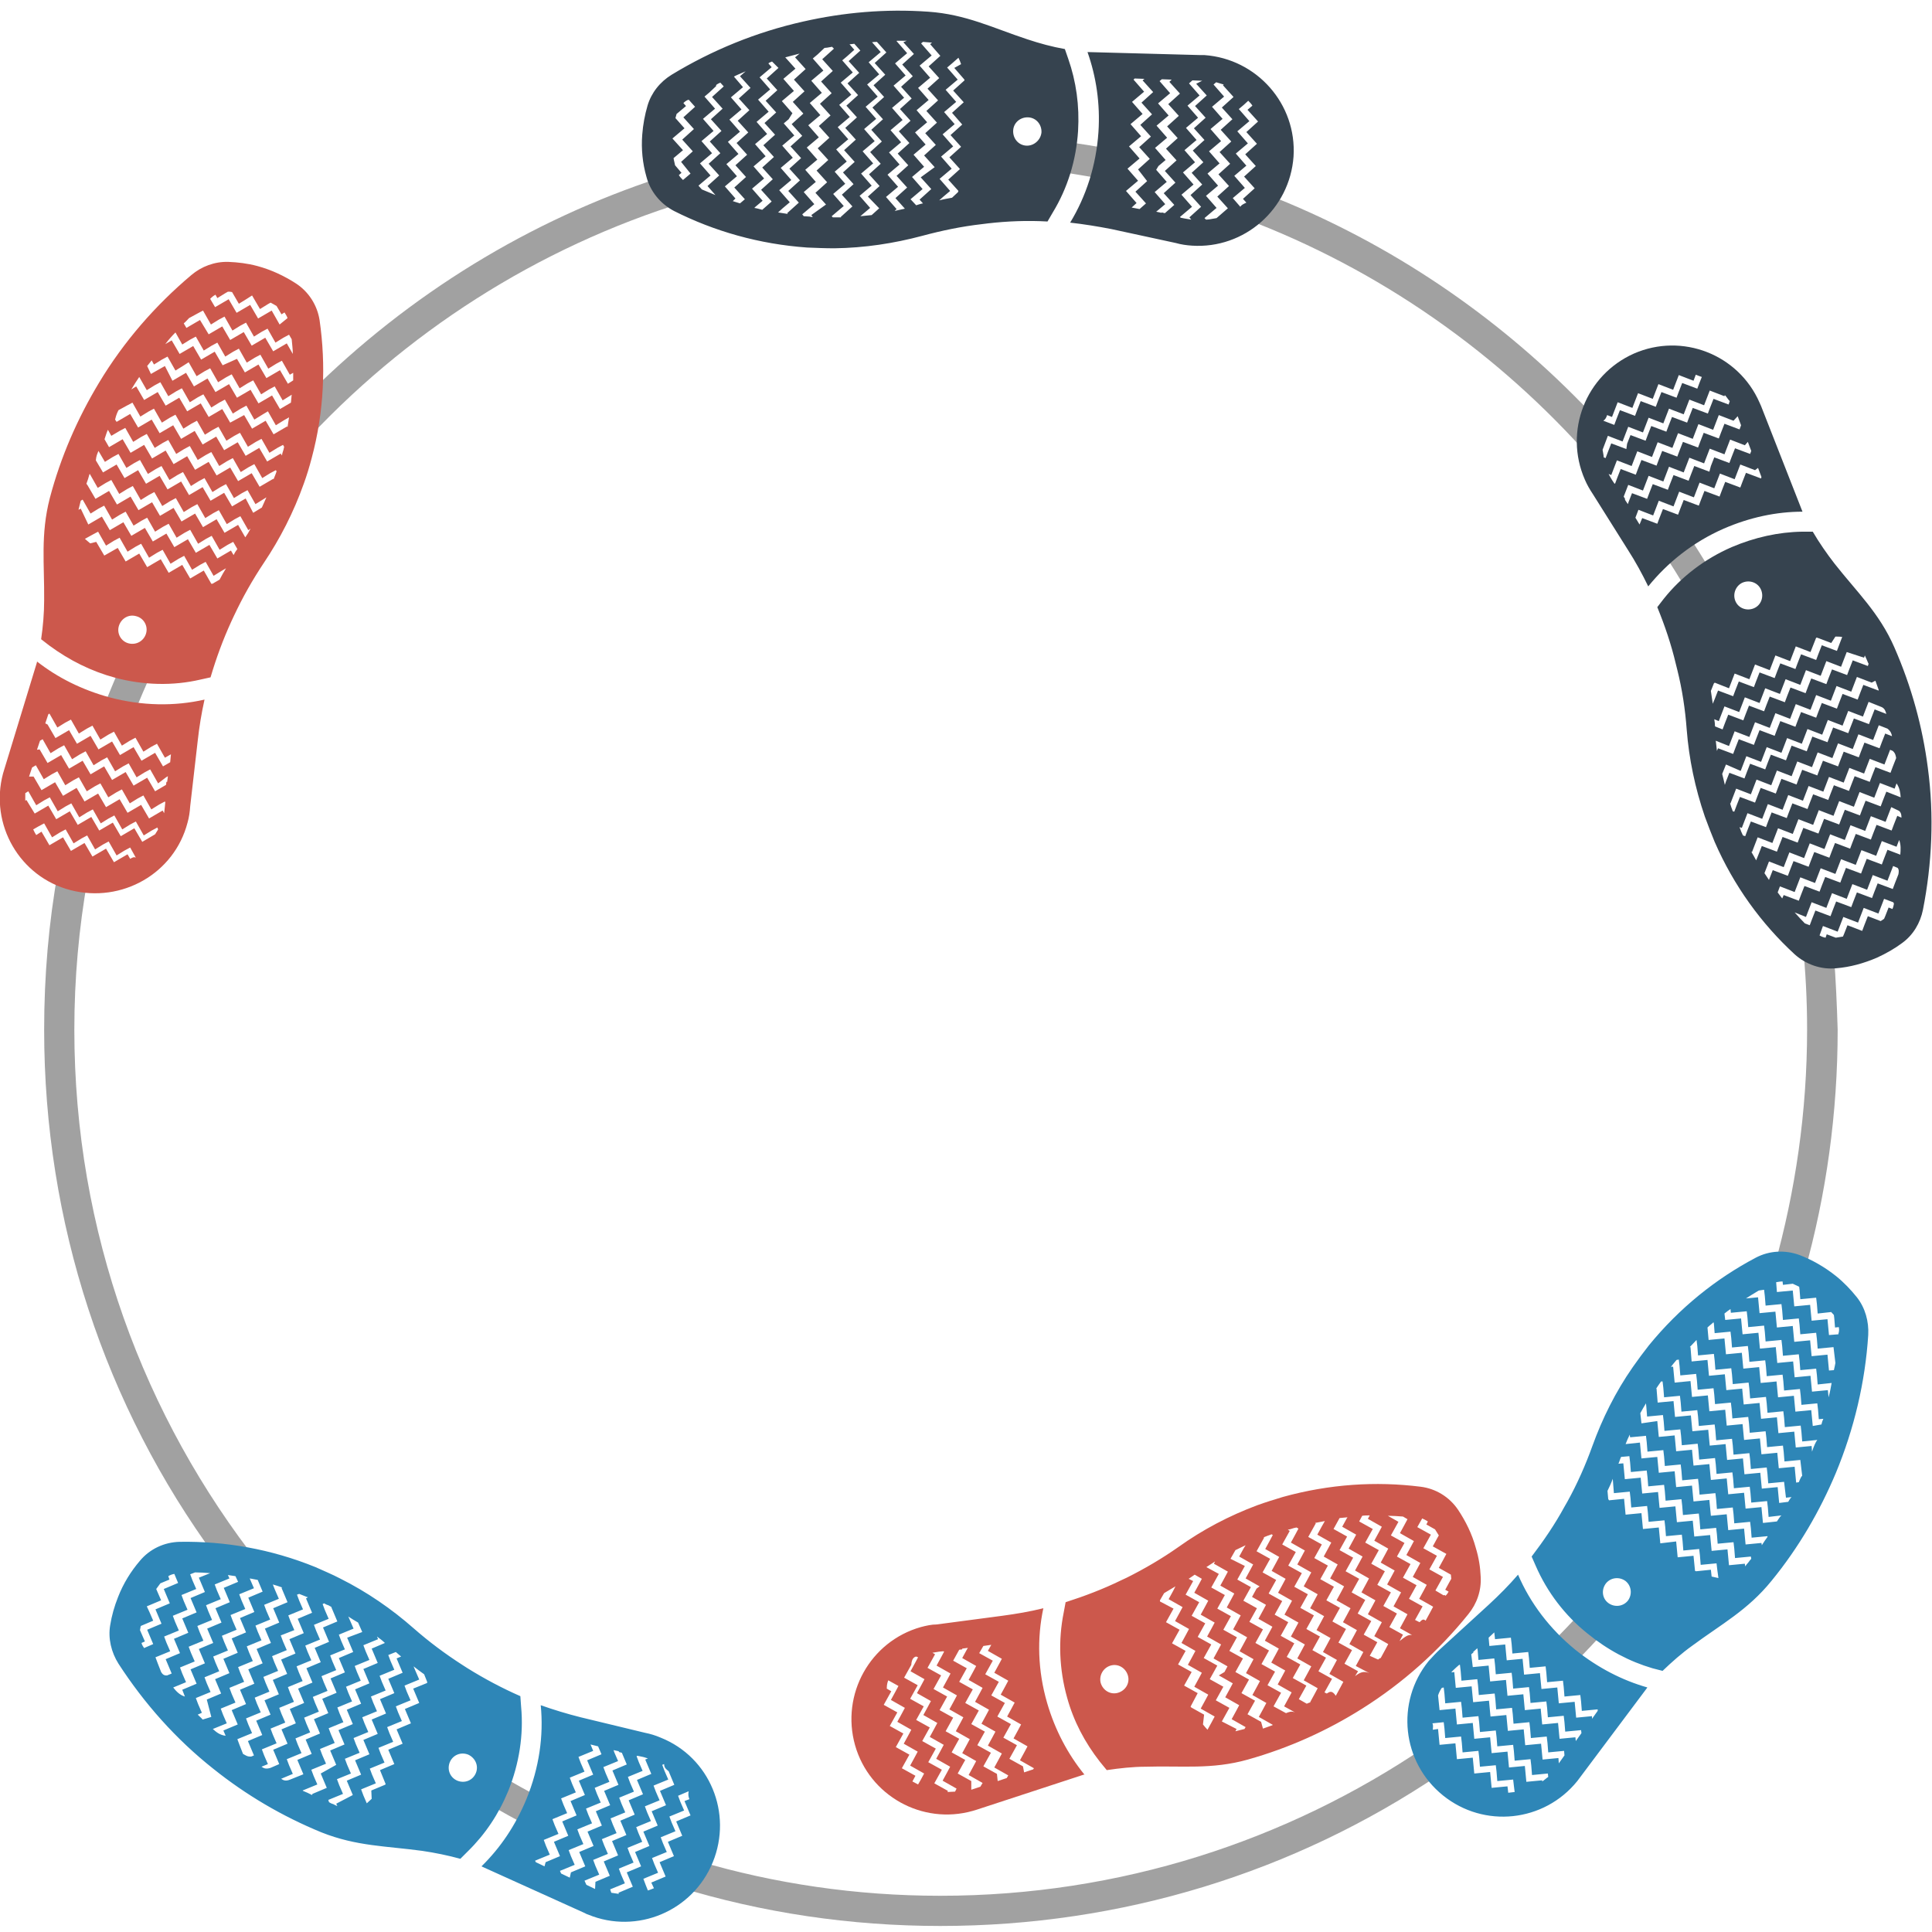 <svg version="1.1" xmlns="http://www.w3.org/2000/svg" x="0" y="0" viewBox="0 0 512 512" xml:space="preserve"><path d="M32.1 176.2c-1.7 3.9-3.4 7.9-4.9 11.9.3.1.6.2 1 .3 2.3.6 4.7 1.1 7.1 1.4 1.6-4.2 3.4-8.2 5.2-12.3-2.8-.2-5.6-.6-8.4-1.3zM175.2 47c-34.8 11.4-66.6 30.8-93.3 57.3-.3 4.7-1.1 9.3-2.1 13.9 27.3-29.9 62.5-52.6 102.1-64.8-.5-.3-1.1-.5-1.6-.8-2.4-1.2-4.2-3.2-5.1-5.6zm248 383.3c-1.4-1.1-2.6-2.3-3.8-3.5-2.8 3.1-5.8 6.2-8.8 9.2 1.5 1.5 3 2.9 4.7 4.2.5.4 1 .7 1.4 1.1l.5-.5c2.9-2.9 5.6-5.8 8.3-8.8-.7-.5-1.5-1.1-2.3-1.7zm-290.9 40c-.3 1-.7 2-1.1 2.9-.6 1.6-1.4 3.1-2.2 4.6 3.7 2.2 7.4 4.2 11.1 6.2 1-1.9 2-3.9 2.8-5.9l.6-1.5c-3.7-2-7.5-4.1-11.2-6.3zM294.2 39.5c-4.2-.8-8.3-1.5-12.6-2-.4 2.7-1 5.3-1.8 7.9 4.3.6 8.5 1.3 12.7 2.1.8-2.7 1.3-5.3 1.7-8zm83.6 423.4c-36.7 24.9-81 39.5-128.6 39.5-22.3 0-43.8-3.2-64.2-9.2-1.3 2.7-3.1 5-5.2 6.9 22.2 6.8 45.5 10.3 69.4 10.3 47.9 0 93.7-14.1 132.5-40.3-1.7-2.2-3-4.6-3.9-7.2zm69.6-305.8c2-1.9 4.1-3.6 6.4-5.1-2.2-3.6-4.4-7.2-6.8-10.8-2.3 1.5-4.5 3.1-6.5 4.9 2.5 3.6 4.7 7.3 6.9 11zM68.9 414.7c-30.8-39.1-49.2-88.3-49.2-141.8 0-13.6 1.2-26.9 3.5-39.9-1.2-.1-2.3-.3-3.5-.6-1.5-.4-3-1-4.3-1.7-2.5 13.8-3.7 27.9-3.7 42.2 0 51 16 99.6 45.6 139.9 3.9.3 7.7 1 11.6 1.9zM329.5 57.8c36 13.5 67.7 35.8 92.6 64.2-.9-3.9-.7-7.9.4-11.6-1.7-1.9-3.5-3.7-5.3-5.5-23.6-23.6-51.3-41.6-81.5-53.4-1.6 2.4-3.7 4.6-6.2 6.3zM486 253h-.7c-2.6 0-5.2-1-7.1-2.8l-.5-.5c.8 7.6 1.2 15.3 1.2 23.1 0 21.8-3.1 42.9-8.7 62.9.7-.1 1.3-.2 2-.2 1.3 0 2.5.2 3.7.7.8.3 1.6.6 2.3 1 5.8-20.7 8.8-42.3 8.8-64.3-.2-6.7-.5-13.3-1-19.9z" opacity=".5" fill="#444"/><path d="M49.7 218c.4-1.4.6-2.8.7-4.3l2-17.4c.4-3.7 1-7.3 1.8-10.9-7.9 1.8-16.5 1.7-25.2-.6-7.3-2-13.7-5.2-19.2-9.5v.2L1.1 204c-.1.3-.2.6-.3 1-3.6 13.5 4.4 27.4 17.9 30.9 13.6 3.5 27.5-4.4 31-17.9zM12 191.7l.8-2.4.3-.2 2.1 3.7 2.1-1.3 1.5-.8 2.1 3.7 2.1-1.3 1.5-.8 2.1 3.7 2.1-1.3 1.5-.8 2.1 3.7 2.1-1.3 1.5-.8 2.1 3.7 2.1-1.3 1.5-.8 2.1 3.7 1.6-.9-.2 2.1-1.9 1.1-2.1-3.6-3.6 2.1-2.1-3.6-3.6 2.1-2.1-3.6-3.6 2.1L24 195l-3.6 2.1-2.1-3.6-3.6 2.1-2.1-3.6-.6-.3zm-2.2 7l.8-2.4.7-.4 2.1 3.7 2.1-1.3 1.5-.8 2.1 3.7 2.1-1.3 1.5-.8 2.1 3.7 2.1-1.3 1.5-.8 2.1 3.7 2.1-1.3 1.5-.8 2.1 3.7 2.1-1.3 1.5-.8 2.1 3.7L44 206l.5-.3-.2 1.5h-.2l-.1.8-2.9 1.7-2.1-3.6-3.6 2.1-2.1-3.6-3.6 2.1-2.1-3.6-3.6 2.1-2.1-3.6-3.6 2.1-2.1-3.6-3.6 2.1-2.1-3.6-.7.1zm-2.1 7.1l.8-2.4 1-.6 2.1 3.7 2.1-1.3 1.5-.8 2.1 3.7 2.1-1.3 1.5-.8 2.1 3.7 2.1-1.3 1.5-.8 2.1 3.7 2.1-1.3 1.5-.8 2.1 3.7 2.1-1.3 1.5-.8 2.1 3.7 2.1-1.3 1.5-.8.1.2-.1 1.1c-.1.6-.1 1.2-.2 1.8l-.4-.7-3.6 2.1-2.1-3.6-3.6 2.1-2.1-3.6-3.6 2.1-2.1-3.6-3.6 2.1-2.1-3.6-3.6 2.1-2.1-3.6-3.6 2.1-2.1-3.6H7.7zm26.8 21.8l-.7-1.2-3.6 2.1-2.1-3.6-3.6 2.1-2.1-3.6-3.6 2.1-2.1-3.6-3.6 2.1-2.1-3.6-1.4.9c-.3-.5-.6-1-.8-1.5l1.4-.8 1.5-.8 2.1 3.7 2.1-1.3 1.5-.8 2.1 3.7 2.1-1.3 1.5-.8 2.1 3.7 2.1-1.3 1.5-.8 2.1 3.7 2.1-1.3 1.5-.8 1.5 2.7c-.5-.3-1 0-1.5.3zm6.6-6.5l-3.4 2-2.1-3.6-3.6 2.1-2.1-3.6-3.6 2.1-2.1-3.6-3.6 2.1-2.1-3.6-3.6 2.1-2.1-3.6-3.6 2.1L7 212l-.3.2v-2l.8-.5 2.1 3.7 2.1-1.3 1.5-.8 2.1 3.7 2.1-1.3 1.5-.8 2.1 3.7 2.1-1.3 1.5-.8 2.1 3.7 2.1-1.3 1.5-.8 2.1 3.7 2.1-1.3 1.5-.8 2.1 3.7 2.1-1.3 1.5-.8.2.5s-.4.7-.8 1.3zm-10.6-41.5c7.5 2 15.3 2.2 22.6.5l2.7-.6c1.5-5.1 3.3-10 5.5-14.8l.7-1.5c2.3-4.9 4.9-9.5 7.9-14 4.3-6.4 7.9-13.4 10.6-21 .8-2.2 1.5-4.5 2.1-6.8 3.3-12.3 3.8-24.7 2.1-36.5-.6-4-2.9-7.6-6.3-9.8-3.1-2-6.5-3.6-10.2-4.6-2.6-.7-5.2-1-7.7-1.1-3.6-.1-7.1 1.2-9.8 3.5-9.5 8-17.9 17.6-24.5 28.6-5.6 9.3-10.1 19.5-13 30.5-2.5 9.7-1.4 17.6-1.5 27.1 0 3.4-.3 6.9-.8 10.3l2.2 1.7c5.3 3.9 11.1 6.8 17.4 8.5zm3.6-9.1c-2-.5-3.2-2.6-2.6-4.6s2.6-3.2 4.6-2.6c2 .5 3.2 2.6 2.6 4.6-.6 2-2.6 3.1-4.6 2.6zM56 78.9c.3-.3.7-.6 1.1-.8l.5.9 2.1-1.3.7-.4c.4 0 .7 0 1.1.1l1.8 3.1 2.1-1.3 1.4-.9 2.1 3.6 2.1-1.3.7-.4c.6.3 1.1.6 1.6.9l1.3 2.2.8-.5c.3.5.6.9.8 1.5L74.1 86 72 82.3l-3.6 2.1-2.1-3.6-3.6 2.1-2.1-3.6-3.6 2.1-1.3-2.2.3-.3zm-5.9 5.4l2.2-1.2 1.5-.8 2.1 3.7 2.1-1.3 1.5-.8 2.1 3.7 2.1-1.3 1.5-.8 2.1 3.7 2.1-1.3 1.5-.8 2.1 3.7 2.1-1.3 1.5-.8.7 1.2c.1 1.3.3 2.6.3 3.9L76 91l-3.6 2.1-2.1-3.6-3.6 2.1-2.1-3.6-3.6 2.1-2.1-3.6-3.6 2.1-2.3-3.8-3.6 2.1-.7-1.2c.6-.5 1-1 1.4-1.4zm-3.6 3.8l1.8 3.2 2.1-1.3 1.5-.8 2.1 3.7 2.1-1.3 1.5-.8 2.1 3.7 2.1-1.3 1.5-.8 2.1 3.7 2.1-1.3L69 94l2.1 3.7 2.1-1.3 1.5-.8 2.1 3.7.9-.5v2l-1.4.9-2.1-3.6-3.6 2.1-2.1-3.6-3.6 2.1-2.1-3.6-3.8 1.7-2.1-3.6-3.6 2.1-2.1-3.6-3.6 2.1-2.1-3.6-1.7 1c.9-1.2 1.8-2.2 2.7-3.1zm-6.3 7.4l.6 1.1 2.1-1.3 1.5-.8 2.1 3.7 2.1-1.3L50 96l2.1 3.7 2.1-1.3 1.5-.8 2.1 3.7 2.1-1.3 1.5-.8 2.1 3.7 2.1-1.3 1.5-.8 2.1 3.7 2.1-1.3 1.5-.8 2.1 3.7 2.1-1.3.3-.2c-.1.7-.1 1.4-.2 2.1l-2.9 1.7-2.1-3.6-3.6 2.1-2.1-3.6-3.6 2.1-2.1-3.6-3.6 2.1-2.1-3.6-3.6 2.1-2.1-3.6-3.6 2.1-2-3.9-3.7 2.1-1-2.1 1.2-1.5zm-3.3 4.4l2 3.5 2.1-1.3 1.5-.8 2.1 3.7 2.1-1.3 1.5-.8 2.1 3.7 2.1-1.3 1.5-.8L56 108l2.1-1.3 1.5-.8 2.1 3.7 2.1-1.3 1.5-.8 2.1 3.7 2.1-1.3 1.5-.9 2.1 3.7 2.1-1.3 1.4-.8c-.1.8-.3 1.7-.4 2.6l-.1-.2-3.6 2.1-2.1-3.6-3.6 2.1-2.1-3.6-3.7 2-2.1-3.6-3.6 2.1-2.1-3.6-3.6 2.1-2.1-3.6-3.6 2.1-2.1-3.6-3.6 2.1-2.1-3.6-1.3.8c.8-1.3 1.4-2.3 2.1-3.3zm-5.5 8.8l2.2-1.2 1.5-.8 2.1 3.7 2.1-1.3 1.5-.8 2.1 3.7 2.1-1.3 1.5-.8 2.1 3.7 2.1-1.3 1.5-.8 2.1 3.7 2.1-1.3 1.5-.8 2.1 3.7 2.1-1.3 1.5-.8 2.1 3.7 2.1-1.3 1.5-.8 2.1 3.7 2.1-1.3 1.5-.8.3.5c-.1.5-.2 1-.4 1.5-.1.2-.1.6-.2.8l-.3-.5-3.6 2.1-2.1-3.6-3.6 2.1-2.1-3.6-3.6 2.1-2.1-3.6-3.6 2.1-2.1-3.6-3.6 2.1-2.1-3.6-3.6 2.1-2.1-3.6-3.6 2.1-2.1-3.6-3.6 2.1-.4-.6c.3-1.3.6-1.9.9-2.5zm-2.8 5.2l.9 1.6 2.2-1.3 1.5-.8 2.1 3.7 2.1-1.3 1.5-.8 2.1 3.7 2.1-1.3 1.5-.8 2.1 3.7 2.1-1.3 1.5-.8 2.1 3.7 2.1-1.3 1.5-.8 2.1 3.7 2.1-1.3 1.5-.8 2.1 3.7 2.1-1.3 1.5-.8 2.1 3.7 2.1-1.3 1.5-.8.2.3c-.1.4-.3.8-.4 1.1l-.4 1-.1-.1-3.6 2.1-2.1-3.6-3.6 2.1-2.1-3.6-3.6 2.1-2.1-3.6-3.6 2.1-2.1-3.6L46 123l-2.1-3.6-3.6 2.1-2.1-3.6-3.6 2.1-2.1-3.6-3.6 2.1-1.2-2.1c.4-1.2.6-1.9.9-2.5zm-2.5 5.6l1.7 2.9 2.1-1.3 1.5-.8 2.1 3.7 2.1-1.3 1.5-.8 2.1 3.7 2.1-1.3 1.5-.8 2.1 3.7 2.1-1.3 1.5-.8 2.1 3.7 2.1-1.3 1.5-.8 2.1 3.7 2.1-1.3 1.5-.8L62 132l2.1-1.3 1.5-.8 2.1 3.7 2.1-1.3.8-.5-1.2 2.7-2.3 1.4-2-3.8-3.6 2.1-2.1-3.6-3.6 2.1-2.1-3.6-3.6 2.1-2.1-3.6-3.6 2.1-2.1-3.6-3.6 2.1-2.1-3.6-3.6 2.1-2.1-3.6-3.6 2.1-1.9-3.2c.1-1.2.4-1.8.7-2.5zm-3.2 8.7c.3-.8.6-1.7.8-2.5l.1-.1 2.1 3.7L28 128l1.5-.8 2.1 3.7 2.1-1.3 1.5-.8 2.1 3.7 2.1-1.3 1.5-.8 2.1 3.7 2.1-1.3 1.5-.8 2.1 3.7 2.1-1.3 1.5-.8 2.1 3.7 2.1-1.3 1.5-.8 2.1 3.7 2.1-1.3 1.5-.8 2.1 3.7.6-.4c-.4.8-.9 1.6-1.4 2.3l-1.9-3.3-3.6 2.1-2.1-3.6-3.6 2.1-2.1-3.6-3.6 2.1-2.1-3.6-3.6 2.1-2.1-3.6-3.6 2.1-2.1-3.6-3.6 2.1-2.1-3.6-3.6 2.1-2.1-3.6-.3-.4zm-1.5 6.6l-.6.3.3-1.2.3-1.2.5-.3 2.1 3.7 2.1-1.3 1.5-.8 2.1 3.7 2.1-1.3 1.5-.8 2.1 3.7 2.1-1.3 1.5-.8 2.1 3.7 2.1-1.3 1.5-.8 2.1 3.7 2.1-1.3 1.5-.8 2.1 3.7 2.1-1.3 1.5-.8 2.1 3.7 2.1-1.3 1.5-.8 1.1 1.9c-.4.5-.7 1-1 1.6l-.7-1.2-3.6 2.1-2.1-3.6-3.6 2.1-2.1-3.6-3.6 2.1-2.1-3.6-3.6 2.1-2.1-3.6-3.6 2.1-2.1-3.6-3.6 2.1-2.1-3.6-3.6 2.1-2-4.2zm2.5 9.2c-.5-.4-.9-.8-1.4-1.2l2-1.1 1.5-.8 2.1 3.7 2.1-1.3 1.5-.8 2.1 3.7 2.1-1.3 1.5-.8 2.1 3.7 2.1-1.3 1.5-.8 2.1 3.7 2.1-1.3 1.5-.8 2.1 3.7 2.1-1.3 1.5-.8 2.1 3.7 2.1-1.3 1.2-.7c-.6 1-1.2 2-1.7 3l-1.9 1.1H56l-2-3.5-3.6 2.1-2.1-3.6-3.6 2.1-2.1-3.6-3.6 2.1-2.1-3.6-3.6 2.1-2.1-3.6-3.5 2c-.1 0-.2-.1-.2-.2l-2-3.4-1.6.4zM244 431.2c-13.4 3.8-21.2 17.8-17.4 31.3 3.8 13.4 17.8 21.2 31.2 17.4.3-.1.6-.2 1-.3l28.4-9.3h.2c-4.4-5.4-7.8-11.8-9.9-19-2.5-8.6-2.7-17.2-1-25.1-3.6.9-7.2 1.5-10.9 2l-17.4 2.3c-1.3 0-2.7.3-4.2.7zm27.1 36.9l-3.6-2 2-3.6-3.6-2 2-3.6-3.6-2 2-3.6-3.6-2 2-3.6-3.6-2 2-3.6-3.6-2 1.1-1.9 2.1-.3-.9 1.6 3.7 2.1-.8 1.5-1.2 2.2 3.7 2.1-.8 1.5-1.2 2.2 3.7 2.1-.8 1.5-1.2 2.2 3.7 2.1-.8 1.5-1.2 2.2 3.7 2.1-.8 1.5-1.2 2.2 3.7 2.1-.2.3-2.4.8-.3-1.6zm-6.9 2l-3.6-2 2-3.6-3.6-2 2-3.6-3.6-2 2-3.6-3.6-2 2-3.6-3.6-2 2-3.6-3.6-2 1.6-2.9.8-.1v-.2l1.5-.2-.3.5-1.2 2.2 3.7 2.1-.8 1.5-1.2 2.2 3.7 2.1-.8 1.5-1.2 2.2 3.7 2.1-.8 1.5-1.2 2.2 3.7 2.1-.8 1.5-1.2 2.2 3.7 2.1-.8 1.5-1.2 2.2 3.7 2.1-.4.7-2.4.8-.2-1.9zm-6.8 1.9l-3.6-2 2-3.6-3.6-2 2-3.6-3.6-2 2-3.6-3.6-2 2-3.6-3.6-2 2-3.6-3.6-2 2-3.6-.7-.4 1.8-.3 1.1-.1.2.1-.8 1.5-1.2 2.2 3.7 2.1-.8 1.5-1.2 2.2 3.7 2.1-.8 1.5-1.2 2.2 3.7 2.1-.8 1.5-1.2 2.2 3.7 2.1-.8 1.5-1.2 2.2 3.7 2.1-.8 1.5-1.2 2.2 3.7 2.1-.6 1-2.4.8V472zm-22-26.7l2.7 1.5-.8 1.5-1.2 2.2 3.7 2.1-.8 1.5-1.2 2.2 3.7 2.1-.8 1.5-1.2 2.2 3.7 2.1-.8 1.5-1.2 2.2 3.7 2.1-.8 1.5-.8 1.4c-.5-.3-1-.5-1.5-.8l.8-1.5-3.6-2 2-3.6-3.6-2 2-3.6-3.6-2 2-3.6-3.6-2 2-3.6-1.2-.7c0-1.3.3-1.9.4-2.2zm7.4-6.3l.5.2-.8 1.5-1.2 2.2 3.7 2.1-.8 1.5-1.2 2.2 3.7 2.1-.8 1.5-1.2 2.2 3.7 2.1-.8 1.5-1.2 2.2 3.7 2.1-.8 1.5-1.2 2.2 3.7 2.1-.8 1.5-1.2 2.2 3.7 2.1-.4.8c-.7 0-1.4.1-2 .1l.1-.3-3.6-2 2-3.6-3.6-2 2-3.6-3.6-2 2-3.6-3.6-2 2-3.6-3.6-2 2-3.6-3.6-2 1.9-3.4c.1-1.7.8-2.1 1.3-2.2zm48.7 27.9l1.8 2.2c3.4-.5 6.9-.9 10.3-.9 9.6-.3 17.5.8 27.1-1.9 11-3.1 21.1-7.7 30.3-13.5 10.8-6.8 20.3-15.3 28.1-25 2.3-2.8 3.5-6.3 3.3-9.9-.1-2.5-.5-5.1-1.3-7.7-1-3.7-2.7-7.1-4.7-10.1-2.3-3.4-5.9-5.6-9.9-6.1-11.9-1.5-24.2-.7-36.5 2.7-2.3.7-4.6 1.4-6.8 2.2-7.5 2.8-14.5 6.5-20.8 11-4.4 3.1-9 5.8-13.8 8.2l-1.5.7c-4.7 2.3-9.7 4.2-14.7 5.8l-.5 2.7c-1.5 7.4-1.2 15.1.9 22.6 1.7 6.2 4.7 11.9 8.7 17zm2.8-25.5c2-.6 4 .6 4.6 2.6s-.6 4-2.6 4.6-4-.6-4.6-2.6c-.5-1.9.6-4 2.6-4.6zm88.3-18.6l-2.2-1.3 2-3.6-3.6-2 2-3.6-3.6-2 2-3.6-3.6-2 1.3-2.3c.5.2 1 .5 1.5.8l-.4.8 2.3 1.3c.3.5.7 1.1 1 1.6l-.4.7-1.2 2.2 3.6 2-.8 1.5-1.2 2.2 3.2 1.8c0 .4.1.7.1 1.1l-.4.7-1.2 2.2.9.5c-.2.4-.5.8-.8 1.1-.3-.3-.4-.2-.5-.1zm-6.4 7.1l-1.2-.6 2-3.6-3.6-2 2-3.6-3.6-2 2-3.6-3.6-2 2-3.6-3.6-2 2-3.6-2.8-1.6c1.3 0 2.6.1 4 .2l1.2.7-.8 1.5-1.2 2.2 3.7 2.1-.8 1.5-1.2 2.2 3.7 2.1-.8 1.5-1.2 2.2 3.7 2.1-.8 1.5-1.2 2.2 3.7 2.1-.8 1.5-1.2 2.2c-.6-.6-1-.2-1.6.4zm-5.3 5l.9-1.7-3.6-2 2-3.6-3.6-2 2-3.6-3.6-2 2-3.6-3.6-2 2-3.6-3.6-2 2-3.6-3.6-2 .8-1.5c.6-.1 1.3-.1 2-.1l-.5.9 3.7 2.1-.8 1.5-1.2 2.2 3.7 2.1-.8 1.5-1.2 2.2 3.7 2.1-.8 1.5-1.2 2.2 3.7 2.1-.8 1.5-1.2 2.2 3.7 2.1-.8 1.5-1.2 2.2 3.2 1.8c-1.2-.2-2.1.7-3.3 1.6zm-5.7 4.9l-2.2-1 2-3.6-3.6-2 2-3.6-3.6-2 2-3.6-3.6-2 2-3.6-3.6-2 2-3.6-3.6-2 2-3.6-3.6-2 1.6-2.9c.7-.1 1.4-.1 2.1-.2l-.2.3-1.2 2.2 3.7 2.1-.8 1.5-1.2 2.2 3.7 2.1-.8 1.5-1.2 2.2 3.7 2.1-.8 1.5-1.2 2.2 3.7 2.1-.8 1.5-1.2 2.2 3.7 2.1-.8 1.5-1.2 2.2 3.7 2.1-.8 1.5-1.2 2.2 1.1.6c-.8-1-1.3-.6-1.8-.2zm-6.1 4.4l.8-1.3-3.6-2 2-3.6-3.6-2 2-3.6-3.6-2 2-3.6-3.6-2 2-3.6-3.6-2 2-3.6-3.6-2 2-3.6-3.6-2 2-3.6-.2-.1c.9-.2 1.7-.3 2.6-.5l-.8 1.4-1.2 2.2 3.7 2.1-.8 1.5-1.2 2.2 3.7 2.1-.8 1.5-1.2 2.2 3.7 2.1-.8 1.5-1.2 2.2 3.7 2.1-.8 1.5-1.2 2.2 3.7 2.1-.8 1.5-1.2 2.2 3.7 2.1-.8 1.5-1.2 2.2 3.6 1.9c-1.6-.7-2.6-.1-3.8.8zm-7.5 4.6l-.6-.3 2-3.6-3.6-2 2-3.6-3.6-2 2-3.6-3.6-2 2-3.6-3.6-2 2-3.6-3.6-2 2-3.6-3.6-2 2-3.6-3.6-2 2-3.6-.5-.3c.2-.1.6-.1.8-.2.5-.2 1-.3 1.5-.4l.5.3-.8 1.5-1.2 2.2 3.7 2.1-.8 1.5-1.2 2.2 3.7 2.1-.8 1.5-1.2 2.2 3.7 2.1-.8 1.5-1.2 2.2 3.7 2.1-.8 1.5-1.2 2.2 3.7 2.1-.8 1.5-1.2 2.2 3.7 2.1-.8 1.5-1.2 2.2 3.7 2.1-.8 1.5-1.2 2.2c-1-1.5-1.6-1.1-2.4-.6zm-5.3 2.7l-2.1-1.2 2-3.6-3.6-2 2-3.6-3.6-2 2-3.6-3.6-2 2-3.6-3.6-2 2-3.6-3.6-2 2-3.6-3.6-2 2-3.6-3.6-2 2-3.6-.1-.1 1-.4c.4-.1.8-.3 1.1-.4l.3.2-.8 1.5-1.2 2.2 3.7 2.1-.8 1.5-1.2 2.2 3.7 2.1-.8 1.5-1.2 2.2 3.7 2.1-.8 1.5-1.2 2.2 3.7 2.1-.8 1.5-1.2 2.2 3.7 2.1-.8 1.5-1.2 2.2 3.7 2.1-.8 1.5-1.2 2.2 3.7 2.1-.8 1.5-1.2 2.2 1.6.9c-1-1.2-1.6-.9-2.5-.5zm-5.5 2.5l-3.3-1.8 2-3.6-3.6-2 2-3.6-3.6-2 2-3.6-3.6-2 2-3.6-3.6-2 2-3.6-3.6-2 2-3.6-3.6-2 2-3.6-3.8-1.9 1.3-2.3c.9-.4 1.8-.9 2.7-1.3l-.5.8-1.2 2.2 3.7 2.1-.8 1.5-1.2 2.2 3.7 2.1-.8.6-1.2 2.2 3.7 2.1-.8 1.5-1.2 2.2 3.7 2.1-.8 1.5-1.2 2.2 3.7 2.1-.8 1.5-1.2 2.2 3.7 2.1-.8 1.5-1.2 2.2 3.7 2.1-.8 1.5-1.2 2.2 2.9 1.6c-1-.4-1.6-.1-2.4.2zm-6.6 2.3l-3.6-2 2-3.6-3.6-2 2-3.6-3.6-2 2-3.6-3.6-2 2-3.6-3.6-2 2-3.6-3.6-2 2-3.6-3.6-2 2-3.6-3.3-1.8c.8-.5 1.5-1 2.3-1.5l-.3.6 3.7 2.1-.8 1.5-1.2 2.2 3.7 2.1-.8 1.5-1.2 2.2 3.7 2.1-.8 1.5-1.2 2.2 3.7 2.1-.8 1.5-1.2 2.2 3.7 2.1-.8 1.5-1.2 2.2 3.7 2.1-.8 1.5-1.2 2.2 3.7 2.1-.8 1.5-1.2 2.2 3.7 2.1-.1.1c-.8.3-1.7.6-2.5.9l-.5-1.8zm-10.4-.1l2-3.6-3.6-2 2-3.6-3.6-2 2-3.6-3.6-2 2-3.6-3.6-2 2-3.6-3.6-2 2-3.6-3.6-2 2-3.6-1.2-.6c.5-.3 1-.7 1.6-1.1l1.9 1.1-.8 1.5-1.2 2.2 3.7 2.1-.8 1.5-1.2 2.2 3.7 2.1-.8 1.5-1.2 2.2 3.7 2.1-.8 1.5-1.2 2.2 3.7 2.1-.8 1.5-1.5.9 3.7 2.1-.8 1.5-1.2 2.2 3.7 2.1-.8 1.5-1.2 2.2 3.7 2.1-.3.5-1.2.3-1.2.3.3-.6-3.9-2zm-4.7-1.8l-3.4-1.9c-.1-.1-.1-.2-.2-.2l1.9-3.6-3.6-2 2-3.6-3.6-2 2-3.6-3.6-2 2-3.6-3.6-2 2-3.6-3.6-1.9v-.3l1.1-1.9 3-1.8-.6 1.2-1.2 2.2 3.7 2.1-.8 1.5-1.2 2.2 3.7 2.1-.8 1.5-1.2 2.2 3.7 2.1-.8 1.5-1.2 2.2 3.7 2.1-.8 1.5-1.2 2.2 3.7 2.1-.8 1.5-1.2 2.2 3.7 2.1-.8 1.5-1.1 2c-.4-.4-.8-.9-1.2-1.4l.3-2.6z" fill="#cc584c"/><path d="M420 127.1c.6 1.4 1.3 2.6 2.1 3.8l9.3 14.8c2 3.1 3.8 6.4 5.4 9.7 5.1-6.3 11.8-11.7 20-15.3 6.9-3 14-4.5 20.9-4.5 0 0-.1-.1-.1-.2l-10.9-27.8c-.1-.3-.3-.6-.4-.9-5.6-12.8-20.5-18.6-33.3-13-12.8 5.7-18.6 20.6-13 33.4zm45.9-3.1l.9 2.4-.1.4-4-1.5-.9 2.3-.6 1.6-4-1.5-.9 2.3-.6 1.6-4-1.5-.9 2.3-.6 1.6-4-1.5-.9 2.3-.6 1.6-4-1.5-.9 2.3-.6 1.6-4-1.5-.7 1.7-1.1-1.8.8-2.1 3.9 1.5 1.5-3.9 3.9 1.5 1.5-3.9 3.9 1.5 1.5-3.9 3.9 1.5 1.5-3.9 3.9 1.5 1.5-3.9 3.9 1.5.8-.6zm-2.7-6.9l.9 2.4-.3.8-4-1.5-.9 2.3-.6 1.6-4-1.5-.9 2.3-.4 1.5-4-1.5-.9 2.3-.6 1.6-4-1.5-.9 2.3-.6 1.6-4-1.5-.9 2.3-.6 1.6-4-1.5-.9 2.3-.2.6-.8-1.2.1-.1-.4-.7 1.2-3.1 3.9 1.5 1.5-3.9 3.9 1.5 1.5-3.9 3.9 1.5 1.5-3.9 3.9 1.5 1.5-3.9 3.9 1.5 1.5-3.9 3.9 1.5.8-.9zm-2.7-6.8l.9 2.4-.4 1.1-4-1.5-.9 2.3-.6 1.6-4-1.5-.9 2.3-.6 1.6-4-1.5-.9 2.3-.6 1.6-4-1.5-.9 2.3-.6 1.6-4-1.5-.9 2.3-.6 1.6-4-1.5-.9 2.3-.6 1.6-.2-.1-.6-.9c-.3-.5-.6-1-.9-1.6l.7.3 1.5-3.9 3.9 1.5 1.5-3.9 3.9 1.5 1.5-3.9 3.9 1.5 1.5-3.9 3.9 1.5 1.5-3.9 3.9 1.5 1.5-3.9 3.9 1.5 1.1-1.2zm-34.6-.3l1.3.5 1.5-3.9 3.9 1.5 1.5-3.9 3.9 1.5 1.5-3.9 3.9 1.5 1.5-3.9 3.9 1.5.6-1.6c.5.2 1 .4 1.6.6l-.6 1.5-.6 1.6-4-1.5-.9 2.3-.6 1.6-4-1.5-.9 2.3-.6 1.6-4-1.5-.9 2.3-.6 1.6-4-1.5-.9 2.3-.6 1.6-2.9-1.1c.6-.4.8-.9 1-1.5zm-1.2 9.2l1.4-3.7 3.9 1.5 1.5-3.9 3.9 1.5 1.5-3.9 3.9 1.5 1.5-3.9 3.9 1.5 1.5-3.9 3.9 1.5 1.5-3.9 3.9 1.5.1-.3c.5.5.8 1.1 1.3 1.6l-.3.9-4-1.5-.9 2.3-.6 1.6-4-1.5-.9 2.3-.6 1.6-4-1.5-.9 2.3-.6 1.6-4-1.5-.9 2.3-.6 1.6-4-1.5-.9 2.3-.2 1.4-4-1.5-.9 2.3-.6 1.6-.5-.2c0-.5-.2-1.3-.3-2zm34.2 25.8c-7.1 3.1-13.3 7.8-18 13.7l-1.7 2.2c2 4.9 3.7 9.9 4.9 15l.4 1.6c1.3 5.2 2.1 10.5 2.5 15.9.6 7.7 2.2 15.4 4.8 23 .8 2.2 1.7 4.5 2.6 6.7 5.1 11.7 12.4 21.7 21.2 29.8 3 2.7 7 4.1 11 3.7 3.7-.3 7.3-1.3 10.8-2.8 2.4-1.1 4.7-2.4 6.7-3.9 2.9-2.1 4.8-5.3 5.5-8.8 2.4-12.2 3-24.9 1.3-37.6-1.4-10.8-4.3-21.5-8.9-32-4-9.1-9.9-14.6-15.8-22.1-2.1-2.7-4.1-5.6-5.8-8.5h-2.8c-6.3.1-12.6 1.5-18.7 4.1zm2.9 9.4c1.9-.8 4.1 0 4.9 1.9.8 1.9 0 4.1-1.9 4.9-1.9.8-4.1 0-4.9-1.9-.8-1.9.1-4.1 1.9-4.9zm40.1 85.2c-.1.5-.2.9-.4 1.3l-1-.4-.9 2.3-.3.7-.9.6-3.4-1.3-.9 2.3-.6 1.6-3.9-1.5-.9 2.3-.3.7c-.6.1-1.2.2-1.9.3l-2.4-.9-.3.9c-.6-.1-1.1-.3-1.6-.6l.9-2.5 3.9 1.5 1.5-3.9 3.9 1.5 1.5-3.9 3.9 1.5 1.5-3.9 2.4.9c.2.2.2.3.2.5zm1.2-7.9l-.9 2.3-.6 1.6-4-1.5-.9 2.3-.6 1.6-4-1.5-.9 2.3-.6 1.6-4-1.5-.9 2.3-.6 1.6-4-1.5-.9 2.3-.6 1.6-1.3-.5c-.9-.9-1.8-1.9-2.7-2.9l3 1.2 1.5-3.9 3.9 1.5 1.5-3.9 3.9 1.5 1.5-3.9 3.9 1.5 1.5-3.9 3.9 1.5 1.5-3.9 1.2.5c.4.5.3 1.1.2 1.7zm.5-5.2l-3.4-1.3-.9 2.3-.6 1.6-4-1.5-.9 2.3-.6 1.6-4-1.5-.9 2.3-.6 1.6-4-1.5-.9 2.3-.6 1.6-4-1.5-.9 2.3-.6 1.6-4-1.5-.4.9c-.4-.5-.8-1.1-1.2-1.6l.6-1.6 3.9 1.5 1.5-3.9 3.9 1.5 1.5-3.9 3.9 1.5 1.5-3.9 3.9 1.5 1.5-3.9 3.9 1.5 1.5-3.9 3.9 1.5.7-1.8c.5 1.3.4 2.6.3 3.9zm.3-9.8l-1.1-.5-.9 2.3-.6 1.6-4-1.5-.9 2.3-.6 1.6-4-1.5-.9 2.3-.6 1.6-4-1.5-.9 2.3-.6 1.6-4-1.5-.9 2.3-.6 1.6-4-1.5-.9 2.3-.6 1.6-4-1.5-.9 2.3-.1.3-1.2-1.8 1.2-3.1 3.9 1.5 1.5-3.9 3.9 1.5 1.5-3.9 3.9 1.5 1.5-3.9 3.9 1.5 1.5-3.9 3.9 1.5 1.5-3.9 3.9 1.5 1.5-3.9 2.1 1c.6.6.6 1.2.6 1.8zm-.2-5.4l-3.8-1.5-.9 2.3-.6 1.6-4-1.5-.9 2.3-.6 1.6-4-1.5-.9 2.3-.6 1.6-4-1.5-.9 2.3-.6 1.6-4-1.5-.9 2.3-.6 1.6-4-1.5-.9 2.3-.6 1.6-4-1.5-.9 2.3-.6 1.5c-.4-.7-.8-1.5-1.3-2.3l.2.1 1.5-3.9 3.9 1.5 1.5-3.9 3.9 1.5 1.5-3.9 3.9 1.5 1.5-3.9 3.9 1.5 1.5-3.9 3.9 1.5 1.5-3.9 3.9 1.5 1.5-3.9 3.9 1.5.5-1.4c.9 1.3 1 2.5 1.1 3.7zm-1.2-10.4l-.9 2.3-.6 1.6-4-1.5-.9 2.3-.6 1.6-4-1.5-.9 2.3-.6 1.6-4-1.5-.9 2.3-.6 1.6-4-1.5-.9 2.3-.6 1.6-4-1.5-.9 2.3-.6 1.6-4-1.5-.9 2.3-.6 1.6-4-1.5-.9 2.3-.6 1.6-.6-.2c-.2-.5-.5-1-.6-1.4-.1-.2-.2-.5-.3-.8l.6.2 1.5-3.9 3.9 1.5 1.5-3.9 3.9 1.5 1.5-3.9 3.9 1.5 1.5-3.9 3.9 1.5 1.5-3.9 3.9 1.5 1.5-3.9 3.9 1.5 1.5-3.9 3.9 1.5 1.5-3.9.7.3c.7.6.8 1.3.9 1.9zm-1.1-5.8l-1.8-.7-.9 2.3-.6 1.6-4-1.5-.9 2.3-.6 1.6-4-1.5-.9 2.3-.6 1.6-4-1.5-.9 2.3-.6 1.6-4-1.5-.9 2.3-.6 1.6-4-1.5-.9 2.3-.6 1.6-4-1.5-.9 2.3-.6 1.6-4-1.5-.9 2.3-.6 1.6-.4-.1c-.1-.4-.3-.8-.4-1.1l-.3-1h.1l1.5-3.9 3.9 1.5 1.5-3.9 3.9 1.5 1.5-3.9 3.9 1.5 1.5-3.9 3.9 1.5 1.5-3.9 3.9 1.5 1.5-3.9 3.9 1.5 1.5-3.9 3.9 1.5 1.5-3.9 2.3.9c.9.7 1.1 1.4 1.2 2zm-1.5-5.9l-3.1-1.2-.9 2.3-.6 1.6-4-1.5-.9 2.3-.6 1.6-4-1.5-.9 2.3-.6 1.6-4-1.5-.9 2.3-.6 1.6-4-1.5-.9 2.3-.6 1.6-4-1.5-.9 2.3-.6 1.6-4-1.5-.9 2.3-.6 1.6-4-1.5-.9 2.3-.3.9c-.2-1-.5-2-.7-2.9l1-2.5 3.9 1.7 1.5-3.9 3.9 1.5 1.5-3.9 3.9 1.5 1.5-3.9 3.9 1.5 1.5-3.9 3.9 1.5 1.5-3.9 3.9 1.5 1.5-3.9 3.9 1.5 1.5-3.9 3.5 1.4c.8.4 1 1.1 1.2 1.8zm-2.9-8.8c.3.8.6 1.7.9 2.5l-.1.1-4-1.5-.9 2.3-.6 1.6-4-1.5-.9 2.3-.6 1.6-4-1.5-.9 2.3-.6 1.6-4-1.5-.9 2.3-.6 1.6-4-1.5-.9 2.3-.6 1.6-4-1.5-.9 2.3-.6 1.6-4-1.5-.9 2.3-.6 1.6-4-1.5-.3.7-.3-2.7 3.5 1.4 1.5-3.9 3.9 1.5 1.5-3.9 3.9 1.5 1.5-3.9 3.9 1.5 1.5-3.9 3.9 1.5 1.5-3.9 3.9 1.5 1.5-3.9 3.9 1.5 1.5-3.9 3.9 1.5 1-.5zm-3-6.1l.2-.6c.2.4.3.7.5 1.1.2.4.3.8.5 1.1l-.2.6-4-1.5-.9 2.3-.6 1.6-4-1.5-.9 2.3-.6 1.6-4-1.5-.9 2.3-.6 1.6-4-1.5-.9 2.3-.6 1.6-4-1.5-.9 2.3-.6 1.6-4-1.5-.9 2.3-.6 1.6-4-1.5-.9 2.3-.6 1.6-2-.8c0-.6-.1-1.3-.2-1.9l1.2.5 1.5-3.9 3.9 1.5 1.5-3.9 3.9 1.5 1.5-3.9 3.9 1.5 1.5-3.9 3.9 1.5 1.5-3.9 3.9 1.5 1.5-3.9 3.9 1.5 1.5-3.9 4.6 1.5zm-7.6-5.6c.6 0 1.2 0 1.8.1l-.8 2.1-.6 1.6-4-1.5-.9 2.3-.6 1.6-4-1.5-.9 2.3-.6 1.6-4-1.5-.9 2.3-.6 1.6-4-1.5-.9 2.3-.6 1.6-4-1.5-.9 2.3-.6 1.6-4-1.5-.9 2.3-.5 1.2c-.2-1.1-.3-2.3-.5-3.4l.8-2c.1-.1.2-.1.2-.2l3.8 1.5 1.5-3.9 3.9 1.5 1.5-3.9 3.9 1.5 1.5-3.9 3.9 1.5 1.5-3.9 3.9 1.5 1.5-3.8h.3l3.7 1.4 1.1-1.7zM315.9 65.1c13.9.9 25.9-9.7 26.9-23.6.9-13.9-9.7-25.9-23.6-26.9h-1l-29.8-.8h-.2c2.3 6.5 3.4 13.7 2.9 21.2-.6 8.9-3.3 17.1-7.5 24 3.6.4 7.3 1 10.9 1.7l17.1 3.7c1.4.4 2.8.6 4.3.7zm-13.1-43.8l2.8 3.1-3.1 2.8 2.8 3.1-3.1 2.8 2.8 3.1-3.1 2.8 2.8 3.1-3.1 2.8L304 48l-3.1 2.8 2.8 3.1-1.7 1.5-2.1-.4 1.3-1.2-2.8-3.2 1.3-1.1 1.9-1.6-2.8-3.2 1.3-1.1L302 42l-2.8-3.2 1.3-1.1 1.9-1.6-2.8-3.2 1.3-1.1 1.9-1.6L300 27l1.3-1.1 1.9-1.6-2.8-3.2.3-.3 2.6.1-.5.4zm7.1.4l2.8 3.1-3.1 2.8 2.8 3.1-3.1 2.8 2.8 3.1-3.1 2.8 2.8 3.1-3.1 2.8 2.8 3.1-3.1 2.8 2.8 3.1-2.5 2.2-.8-.2-.1.1-1.4-.3.5-.4 1.9-1.6-2.8-3.2 1.3-1.1 1.9-1.6-2.8-3.2.6-1 1.9-1.6-2.8-3.2 1.3-1.1 1.9-1.6-2.8-3.2 1.3-1.1 1.9-1.6-2.8-3.2 1.3-1.1 1.9-1.6-2.8-3.2.6-.5 2.6.1-.6.6zm7.1.5l2.8 3.1-3.1 2.8 2.8 3.1-3.1 2.8 2.8 3.1-3.1 2.8 2.8 3.1-3.1 2.8 2.8 3.1-3.1 2.8 2.8 3.1-3.1 2.8.5.6-1.8-.3-1-.2-.2-.2 1.3-1.1 1.9-1.6-2.8-3.2 1.3-1.1 1.9-1.6-2.8-3.2 1.3-1.1 1.9-1.6-2.8-3.2 1.3-1.1 1.9-1.6-2.8-3.2 1.3-1.1 1.9-1.6-2.8-3.2 1.3-1.1 1.9-1.6-2.8-3.2.9-.8 2.6.1-1.6.8zm11.7 32.6l-2-2.3 1.3-1.1 1.9-1.6-2.8-3.2 1.3-1.1 1.9-1.6-2.8-3.2 1.3-1.1 1.9-1.6-2.8-3.2 1.3-1.1 1.9-1.6-2.8-3.2 1.3-1.1 1.2-1.1c.4.4.8.8 1.1 1.3l-1.3 1.1 2.8 3.1-3.1 2.8 2.8 3.1-3.1 2.8 2.8 3.1-3.1 2.8 2.8 3.1-3.1 2.8.9 1c-.9.4-1.4.7-1.6 1.1zm-9.1 3.4l-.4-.4 1.3-1.1 1.9-1.6-2.8-3.2 1.3-1.1 1.9-1.6L320 46l1.3-1.1 1.9-1.6-2.8-3.2 1.3-1.1 1.9-1.6-2.8-3.2 1.3-1.1 1.9-1.6-2.8-3.2 1.3-1.1 1.9-1.6-2.8-3.2.7-.6c.7.2 1.3.4 2 .6l-.2.2 2.8 3.1-3.1 2.8 2.8 3.1-3.1 2.8 2.8 3.1-3.1 2.8 2.8 3.1-3.1 2.8 2.8 3.1-3.1 2.8 2.8 3.1-3 2.6c-1.5.3-2.3.4-2.8.4zm-36.5-42.6l-.9-2.6c-3.4-.6-6.7-1.5-10-2.6-9.1-3-16.2-6.6-26.2-7.3-11.4-.8-22.5.2-33.1 2.6-12.5 2.8-24.2 7.6-34.9 14.1-3.1 1.9-5.4 4.8-6.4 8.2-.7 2.4-1.2 5-1.4 7.7-.3 3.8.1 7.6 1.1 11.1 1 3.9 3.7 7.2 7.3 9.1 10.7 5.4 22.6 8.8 35.3 9.7 2.4.1 4.8.2 7.2.2 8-.1 15.8-1.3 23.3-3.3 5.2-1.4 10.5-2.5 15.8-3.1l1.6-.2c5.2-.6 10.5-.8 15.8-.5l1.4-2.4c3.9-6.4 6.2-13.8 6.7-21.6.4-6.7-.5-13.1-2.6-19.1zm-11.1 23c-2.1-.1-3.6-1.9-3.5-4 .1-2.1 1.9-3.6 4-3.5 2.1.1 3.6 1.9 3.5 4-.2 2-2 3.6-4 3.5zm-89.5-12.2l1.7 1.9-3.1 2.8 2.8 3.1-3.1 2.8 2.8 3.1-3.1 2.8L183 46l-2 1.7c-.4-.4-.8-.8-1.1-1.3l.7-.6-1.7-2c-.1-.6-.3-1.2-.4-1.9l.6-.5 1.9-1.6-2.8-3.1 1.3-1.1 1.9-1.6-2.4-2.7c.1-.4.2-.7.3-1.1l.6-.5 1.9-1.6-.7-.8c.3-.3.7-.6 1.1-.8 0 .1.2 0 .3-.1zm8.4-4.5l.9 1-3.1 2.8 2.8 3.1-3.1 2.8 2.8 3.1-3.1 2.8 2.8 3.1-3.1 2.8 2.8 3.1-3.1 2.8 2.1 2.4-3.6-1.5-.9-1 1.3-1.1 1.9-1.6-2.8-3.2 1.3-1.1 1.9-1.6-2.8-3.2 1.3-1.1 1.9-1.6-2.8-3.2 1.3-1.1 1.9-1.6-2.8-3.2 1.3-1.1 1.8-1.7c-.2-.3.4-.6 1.1-.9zm6.7-3l-1.5 1.3 2.8 3.1-3.1 2.8 2.8 3.1-3.1 2.8 2.8 3.1-3.1 2.8L198 41l-3.1 2.8 2.8 3.1-3.1 2.8 2.8 3.1-1.3 1.1c-.6-.2-1.3-.4-1.9-.6l.7-.7-2.8-3.2 1.3-1.1 1.9-1.6-2.8-3.2 1.3-1.1 1.9-1.6-2.8-3.2 1.3-1.1 1.9-1.6-2.8-3.2 1.3-1.1 1.9-1.6-2.8-3.2 1.3-1.1 1.9-1.6-2.4-2.8c.5-.3 1.7-.8 3.1-1.4zm7-2.6l1.7 1.7-3.1 2.8 2.8 3.1-3.1 2.8 2.8 3.1-3.1 2.8 2.8 3.1-3.1 2.8 2.8 3.1-3.1 2.8 2.8 3.1-3.1 2.8 2.8 3.1-2.5 2.2c-.7-.2-1.4-.4-2.1-.5l.3-.3 1.9-1.6-2.8-3.2 1.3-1.1 1.9-1.6-2.8-3.2L201 43l1.9-1.6-2.8-3.2 1.3-1.1 1.9-1.6-2.8-3.2 1.3-1.1 1.9-1.6-2.8-3.2 1.3-1.1 1.9-1.6-2.8-3.2 1.3-1.1 1.9-1.6-.8-.9c-.2-.2.4-.4.9-.6zm7.3-2.1l-1.2 1 2.8 3.1-3.1 2.8 2.8 3.1-3.1 2.8 2.8 3.1-3.1 2.8 2.8 3.1-3.1 2.8 2.8 3.1-3.1 2.8 2.8 3.1-3.1 2.8 2.8 3.1-3.1 2.8.2.2c-.9-.1-1.7-.3-2.6-.4l1.2-1.1 1.9-1.6-2.8-3.2 1.3-1.1 1.9-1.6-2.8-3.2 1.3-1.1 1.9-1.6-2.8-3.2 1.3-1.1 1.9-1.6-2.8-3.2 1.3-1.1 1-1.6-2.8-3.2 1.3-1.1 1.9-1.6-2.8-3.2 1.3-1.1 1.9-1.6-2.7-3c1.1-.3 2.3-.6 3.8-1zm8.6-1.8l.5.5-3.1 2.8 2.8 3.1-3.1 2.8 2.8 3.1-3.1 2.8 2.8 3.1-3.1 2.8 2.8 3.1-3.1 2.8 2.8 3.1-3.1 2.8 2.8 3.1-3.1 2.8 2.8 3.1L215 57l.4.5c-.3 0-.6 0-.8-.1-.5 0-1-.1-1.6-.1l-.4-.5 1.3-1.1 1.9-1.6-2.8-3.2 1.3-1.1 1.9-1.6-2.8-3.2 1.3-1.1 1.9-1.6-2.8-3.2 1.3-1.1 1.9-1.6-2.8-3.2 1.3-1.1 1.9-1.6-2.8-3.2 1.3-1.1 1.9-1.6-2.8-3.2 1.3-1.1 1.9-1.6-2.8-3.2 1.3-1.1 1.8-1.7c.3 0 1-.1 2-.3zm5.9-.8l1.6 1.8-3.1 2.8 2.8 3.1-3.1 2.8 2.8 3.1-3.1 2.8 2.8 3.1-3.1 2.8 2.8 3.1-3.1 2.8 2.8 3.1-3.1 2.8 2.8 3.1-3.1 2.8 2.8 3.1-3.1 2.8.1.1h-2.2l-.3-.3 1.3-1.1 1.9-1.6-2.8-3.2 1.3-1.1 1.9-1.6-2.8-3.2 1.3-1.1 1.9-1.6-2.8-3.2 1.3-1.1 1.9-1.6-2.8-3.2 1.3-1.1 1.9-1.6-2.8-3.2 1.3-1.1 1.9-1.6-2.8-3.2 1.3-1.1 1.9-1.6-2.8-3.2 1.3-1.1 1.9-1.7-1.2-1.4c-.5 0 .2-.1 1.2-.2zm6-.5l2.5 2.8-3.1 2.8 2.8 3.1-3.1 2.8 2.8 3.1-3.1 2.8 2.8 3.1-3.1 2.8 2.8 3.1-3.1 2.8 2.8 3.1-3.1 2.8 2.8 3.1-3.1 2.8 3 3.1-2 1.8-3 .3.7-.6 1.9-1.6-2.8-3.2 1.3-1.1 1.9-1.6-2.8-3.2 1.3-1.1 1.9-1.6-2.8-3.2 1.3-1.1 1.9-1.6-2.8-3.2 1.3-1.1 1.9-1.6-2.8-3.2 1.3-1.1 1.9-1.6-2.8-3.2 1.3-1.1 1.9-1.6-2.8-3.2 1.3-1.1 1.9-1.6-2.2-2.5c-.4-.1.3-.2 1.2-.2zm7 .1l2.8 3.1-3.1 2.8 2.8 3.1-3.1 2.8 2.8 3.1-3.1 2.8 2.8 3.1-3.1 2.8 2.8 3.1-3.1 2.8 2.8 3.1-3.1 2.8 2.8 3.1-3.1 2.8 2.5 2.8-2.7.6.5-.5-2.8-3.2 1.3-1.1 1.9-1.6-2.8-3.2 1.3-1.1 1.9-1.6-2.8-3.2 1.3-1.1 1.9-1.6-2.8-3.2 1.3-1.1 1.9-1.6-2.8-3.2 1.3-1.1 1.9-1.6-2.8-3.2 1.3-1.1L240 20l-2.8-3.2 1.3-1.1 1.9-1.6-2.8-3.2.1-.1h2.6l-.9.4zm9.8 3.6l-3.1 2.8 2.8 3.1-3.1 2.8 2.8 3.1-3.1 2.8 2.8 3.1-3.1 2.8 2.8 3.1-3.1 2.8 2.8 3.1L244 47l2.8 3.1-3.1 2.8.9 1c-.6.1-1.2.3-1.8.5l-1.5-1.6 1.3-1.1 1.9-1.6-2.8-3.2 1.3-1.1 1.9-1.6-2.8-3.2 1.3-1.1 1.9-1.6-2.8-3.2 1.3-1.1 1.9-1.6-2.8-3.2 1.3-1.1 1.9-1.6-2.8-3.2 1.3-1.1 1.9-1.6-2.8-3.2 1.3-1.1 1.9-1.6-2.8-3.2.5-.4c.4 0 .8.1 1.2.1.4 0 .8.1 1.2.1l-.5.4 2.7 3.1zm3.7 3.2l2.6 3c.1.1.1.2.1.3l-3 2.7 2.8 3.1-3.1 2.8L255 33l-3.1 2.8 2.8 3.1-3.1 2.8 2.8 3.1-3.1 2.8 2.7 3c-.1.1-.1.2-.1.3l-1.6 1.5c-1.1.2-2.3.4-3.4.7l1-.9 1.9-1.6-2.8-3.2 1.3-1.1 1.9-1.6-2.8-3.2 1.3-1.1 1.9-1.6-2.8-3.2 1.3-1.1 1.9-1.6-2.8-3.2 1.3-1.1 1.9-1.6-2.8-3.2 1.3-1.1 1.9-1.6-2.8-3.2 1.3-1.1 1.7-1.5c.3.6.5 1.1.7 1.7l-1.8 1z" fill="#36434f"/><path d="M175.1 460.5c-1.4-.6-2.7-1-4.2-1.3l-17-4.1c-3.6-.9-7.2-2-10.6-3.2.8 8.1-.4 16.6-3.8 24.9-2.9 7-6.9 12.9-11.9 17.8 0 0 .1 0 .2.1L155 507c.3.2.6.3.9.4 12.9 5.3 27.7-.9 33-13.9 5.3-13-.8-27.8-13.8-33zm-30.8 34.1l-2.3-1.1-.2-.4 3.9-1.6-1-2.3-.6-1.6 3.9-1.6-1-2.3-.6-1.6 3.9-1.6-1-2.3-.6-1.6 3.9-1.6-1-2.3-.6-1.6 3.9-1.6-1-2.3-.6-1.6 3.9-1.6-.7-1.7 2 .5.9 2.1-3.8 1.6 1.6 3.8-3.8 1.6 1.6 3.8-3.8 1.6 1.6 3.8-3.8 1.6 1.6 3.8-3.8 1.6 1.6 3.8-3.8 1.6-.3 1.1zm6.7 3l-2.3-1.1-.3-.7 3.9-1.6-1-2.3-.6-1.6 3.9-1.6-1-2.3-.6-1.6 3.9-1.6-1-2.3-.6-1.6 3.9-1.6-1-2.3-.6-1.6 3.9-1.6-1-2.3-.6-1.6 3.9-1.6-1-2.3-.2-.6 1.4.3v.2l.8.2 1.3 3.1-3.8 1.6 1.6 3.8-3.8 1.6 1.6 3.8-3.8 1.6 1.6 3.8-3.8 1.6 1.6 3.8-3.8 1.6 1.6 3.8-3.8 1.6-.3 1.4zm6.7 3l-2.3-1.1-.5-1.1 3.9-1.6-1-2.3-.6-1.6 3.9-1.6-1-2.3-.6-1.6 3.9-1.6-1-2.3-.6-1.6 3.9-1.6-1-2.3-.6-1.6 3.9-1.6-1-2.3-.6-1.6 3.9-1.6-1-2.3-.6-1.6.2-.1 1 .2c.6.1 1.2.3 1.8.5l-.7.3 1.6 3.8-3.8 1.6 1.6 3.8-3.8 1.6 1.6 3.8-3.8 1.6 1.6 3.8-3.8 1.6 1.6 3.8-3.8 1.6 1.6 3.8-3.8 1.6-.1 1.9zm25-23.8l-1.3.5 1.6 3.8-3.8 1.6 1.6 3.8-3.8 1.6 1.6 3.8-3.8 1.6 1.6 3.8-3.8 1.6.7 1.5c-.5.2-1 .4-1.6.6l-.6-1.5-.6-1.6 3.9-1.6-1-2.3-.6-1.6 3.9-1.6-1-2.3-.6-1.6 3.9-1.6-1-2.3-.6-1.6 3.9-1.6-1-2.3-.6-1.6 2.8-1.2c-.2 1 0 1.6.2 2.1zm-5.5-7.4l1.5 3.6-3.8 1.6 1.6 3.8-3.8 1.6 1.6 3.8-3.8 1.6 1.6 3.8-3.8 1.6 1.6 3.8-3.8 1.6 1.6 3.8-3.8 1.6.1.3c-.7-.1-1.3-.2-2-.3l-.3-.9 3.9-1.6-1-2.3-.6-1.6 3.9-1.6-1-2.3-.6-1.6 3.9-1.6-1-2.3-.6-1.6 3.9-1.6-1-2.3-.6-1.6 3.9-1.6-1-2.3-.6-1.6 3.9-1.6-1-2.3-.6-1.6.5-.2c0 1 .6 1.4 1.2 1.9zm-42.5 5.2c2.9-7.2 4.1-14.9 3.4-22.3l-.2-2.8c-4.8-2.1-9.5-4.6-14-7.4l-1.4-.9c-4.5-2.9-8.8-6.1-12.9-9.7-5.8-5.1-12.3-9.6-19.5-13.2-2.1-1.1-4.3-2-6.5-3-11.8-4.8-24-6.9-36-6.7-4.1.1-7.9 1.9-10.5 5-2.4 2.8-4.4 6-5.8 9.6-1 2.5-1.7 5-2.1 7.5-.6 3.5.3 7.2 2.2 10.2 6.8 10.5 15.2 20 25.2 27.9 8.5 6.8 18.1 12.5 28.6 16.8 9.3 3.7 17.2 3.6 26.7 4.9 3.4.5 6.8 1.2 10.1 2.1l2-2c4.6-4.5 8.2-9.9 10.7-16zm-8.6-4.7c-.8 1.9-2.9 2.8-4.9 2-1.9-.8-2.8-2.9-2-4.9.8-1.9 2.9-2.8 4.9-2 1.9.9 2.8 3 2 4.9zm-88-33.3c-.3-.4-.5-.8-.6-1.2l.9-.4-1-2.3-.3-.7c.1-.4.1-.7.2-1.1l3.3-1.4-1-2.3-.7-1.5 3.8-1.6-1-2.3-.3-.7c.4-.5.7-1 1.1-1.5l2.4-1-.3-.9c.5-.3 1-.5 1.6-.6l1 2.4-3.8 1.6 1.6 3.8-3.8 1.6 1.6 3.8-3.8 1.6 1.6 3.8-2.3 1c-.1.1-.2 0-.2-.1zm4.6 6.5l-.9-2.3-.6-1.6 3.9-1.6-1-2.3-.6-1.6 3.9-1.6-1-2.3-.6-1.6 3.9-1.6-1-2.3-.6-1.6 3.9-1.6-1-2.3-.6-1.6 1.3-.5c1.3 0 2.6.1 4 .2l-3 1.2 1.6 3.8-3.8 1.6 1.6 3.8-3.8 1.6 1.6 3.8-3.8 1.6 1.6 3.8-3.8 1.6 1.6 3.8-1.2.5c-.9.1-1.3-.4-1.6-.9zm3.2 4.1l3.4-1.4-1-2.3-.6-1.6 3.9-1.6-1-2.3-.6-1.6 3.9-1.6-1-2.3-.6-1.6 3.9-1.6-1-2.3-.6-1.6 3.9-1.6-1-2.3-.6-1.6 3.9-1.6-.4-.9c.7.1 1.3.2 2 .3l.7 1.5-3.8 1.6 1.6 3.8-3.8 1.6 1.6 3.8-3.8 1.6 1.6 3.8-3.8 1.6 1.6 3.8-3.8 1.6 1.6 3.8-3.8 1.6.7 1.8c-1.4-.4-2.3-1.4-3.1-2.4zm6.5 7.2l1.1-.5-1-2.3-.6-1.6 3.9-1.6-1-2.3-.6-1.6 3.9-1.6-1-2.3-.6-1.6 3.9-1.6-1-2.3-.6-1.6 3.9-1.6-1-2.3-.6-1.6 3.9-1.6-1-2.3-.6-1.6 3.9-1.6-1-2.3-.1-.3c.7.1 1.4.3 2.1.4l1.3 3.1-3.8 1.6 1.6 3.8-3.8 1.6 1.6 3.8-3.8 1.6L63 438l-3.8 1.6 1.6 3.8L57 445l1.6 3.8-3.8 1.6L56 455l-2.3.7c-.3-.4-.8-.8-1.3-1.3zm4 3.8l3.7-1.5-1-2.3-.6-1.6 3.9-1.6-1-2.3-.6-1.6 3.9-1.6-1-2.3-.6-1.6 3.9-1.6-1-2.3-.6-1.6 3.9-1.6-1-2.3-.6-1.6 3.9-1.6-1-2.3-.6-1.6 3.9-1.6-1-2.3-.6-1.5c.8.2 1.6.5 2.5.8l-.2.1 1.6 3.8-3.8 1.6L74 430l-3.8 1.6 1.6 3.8L68 437l1.6 3.8-3.8 1.6 1.6 3.8-3.8 1.6 1.6 3.8-3.8 1.6L63 457l-3.8 1.6.6 1.4c-1.6-.2-2.5-1-3.4-1.8zm8 6.6l-.9-2.3-.6-1.6 3.9-1.6-1-2.3-.6-1.6 3.9-1.6-1-2.3-.6-1.6 3.9-1.6-1-2.3-.6-1.6 3.9-1.6-1-2.3-.6-1.6 3.9-1.6-1-2.3-.6-1.6L78 432l-1-2.3-.6-1.6 3.9-1.6-1-2.3-.6-1.6.6-.2 1.5.6c.2.1.5.2.8.3l-.5.3 1.6 3.8-3.8 1.6 1.6 3.8-3.8 1.6 1.6 3.8-3.8 1.6 1.6 3.8-3.8 1.6 1.6 3.8-3.8 1.6 1.6 3.8-3.8 1.6 1.6 3.8-3.8 1.6 1.6 3.8-.7.3c-1.1.1-1.6-.4-2.2-.7zm4.9 3.4l1.7-.7-1-2.3-.6-1.6 3.9-1.6-1-2.3-.6-1.6 3.9-1.6-1-2.3-.6-1.6 3.9-1.6-1-2.3-.6-1.6 3.9-1.6-1-2.3-.6-1.6 3.9-1.6-1-2.3-.6-1.6 3.9-1.6-1-2.3-.6-1.6 3.9-1.6-1-2.3-.6-1.6.4-.2c.3.2.7.4 1.1.5l.9.5h-.1l1.6 3.8-3.8 1.6 1.6 3.8-3.8 1.6 1.6 3.8-3.8 1.6 1.6 3.8-3.8 1.6 1.6 3.8-3.8 1.6 1.6 3.8-3.8 1.6 1.6 3.8-3.8 1.6 1.6 3.8-2.3 1c-1.3.4-1.8.1-2.4-.3zm5.2 3.2l3.1-1.3-1-2.3-.6-1.6 3.9-1.6-1-2.3-.6-1.6 3.9-1.6-1-2.3-.6-1.6 3.9-1.6-1-2.3-.6-1.6 3.9-1.6-1-2.3-.6-1.6 3.9-1.6-1-2.3-.6-1.6 3.9-1.6-1-2.3-.6-1.6 3.9-1.6-1-2.3-.4-.9c.8.5 1.7 1.1 2.6 1.6l1.1 2.5-4 1.5 1.6 3.8-3.8 1.6 1.6 3.8-3.8 1.6 1.6 3.8-3.8 1.6L87 454l-3.8 1.6 1.6 3.8L81 461l1.6 3.8-3.8 1.6 1.6 3.8-3.5 1.4c-1.2.5-1.8.2-2.4-.2zm8.2 4.3c-.8-.4-1.6-.8-2.4-1.1l-.1-.1 3.9-1.6-1-2.3-.6-1.6 3.9-1.6-1-2.3-.6-1.6 3.9-1.6-1-2.3-.6-1.6 3.9-1.6-1-2.3-.6-1.6 3.9-1.6-1-2.3-.6-1.6 3.9-1.6-1-2.3-.6-1.6 3.9-1.6-1-2.3-.6-1.6 3.9-1.6-.3-.7c.7.5 1.5 1.1 2.1 1.7l-3.5 1.5 1.6 3.8-3.8 1.6 1.6 3.8-3.8 1.6 1.6 3.8-3.8 1.6 1.6 3.8-3.8 1.6 1.6 3.8-3.8 1.6 1.6 3.8L85 470l1.6 3.8-3.8 1.6-.1.3zm6.4 2.3l.3.6c-.4-.1-.7-.3-1.1-.5-.4-.1-.8-.3-1.1-.5l-.2-.6 3.9-1.6-1-2.3-.6-1.6L93 470l-1-2.3-.6-1.6 3.9-1.6-1-2.3-.6-1.6 3.9-1.6-1-2.3-.6-1.6 3.9-1.6-1-2.3-.6-1.6 3.9-1.6-1-2.3-.6-1.6 3.9-1.6-1-2.3-.6-1.6 2-.8c.5.4.9.8 1.4 1.2l-1.2.5 1.6 3.8-3.8 1.6 1.6 3.8-3.8 1.6 1.6 3.8-3.8 1.6 1.6 3.8-3.8 1.6 1.6 3.8-3.8 1.6 1.6 3.8-3.8 1.6 1.6 3.8-4.4 2.3zm9.4-1.3c-.4.4-.9.8-1.3 1.2l-.9-2.1-.6-1.6 3.9-1.6-1-2.3-.6-1.6 3.9-1.6-1-2.3-.6-1.6 3.9-1.6-1-2.3-.6-1.6 3.9-1.6-1-2.3-.6-1.6 3.9-1.6-1-2.3-.6-1.6 3.9-1.6-1-2.3-.5-1.2c.9.7 1.8 1.4 2.8 2.1l.8 2v.3l-3.7 1.5 1.6 3.8-3.8 1.6 1.6 3.8-3.8 1.6 1.6 3.8-3.8 1.6 1.6 3.8-3.8 1.6 1.5 3.7c0 .1-.1.1-.2.2l-3.6 1.5.1 2.2zm280.1-36.5c-8.8 10.9-7.1 26.8 3.8 35.6 10.9 8.8 26.8 7.1 35.6-3.8.2-.3.4-.5.6-.8l17.9-23.9c0-.1.1-.1.1-.1-6.7-1.9-13.1-5.2-19-9.9-6.9-5.6-12.1-12.5-15.3-20-2.4 2.8-5 5.4-7.7 7.9L381.7 437c-1.1 1-2.1 2.1-3.1 3.2zm43.3 14.6l-4.2.4-.4-4.2-4.2.4-.4-4.2-4.2.4-.4-4.2-4.2.4-.4-4.2-4.2.4-.4-4.2-4.2.4-.2-2.2 1.5-1.4.2 1.8 4.2-.4.2 1.7.2 2.5 4.2-.4.2 1.7.2 2.5 4.2-.4.2 1.7.2 2.5 4.2-.4.2 1.7.2 2.5 4.2-.4.2 1.7.2 2.5 4.2-.4v.4l-1.5 2.1v-.7zm-4.4 5.6l-4.2.4-.4-4.2-4.2.4-.4-4.2-4.2.4-.4-4.2-4.2.4-.4-4.2-4.2.4-.4-4.2-4.2.4-.4-3.4.6-.5-.1-.1 1.1-1 .1.6.2 2.5 4.2-.4.2 1.7.2 2.5 4.2-.4.2 1.7.2 2.5 4.2-.4.2 1.7.2 2.5 4.2-.4.2 1.7.2 2.5 4.2-.4.2 1.7.2 2.5 4.2-.4.1.8-1.5 2.1-.1-1zm-4.5 5.5l-4.2.4-.4-4.2-4.2.4-.4-4.2-4.2.4-.4-4.2-4.2.4-.4-4.2-4.2.4-.4-4.2-4.2.4-.4-4.2-.8.1c.4-.5.9-.9 1.3-1.3l.8-.7h.2l.2 1.7.2 2.5 4.2-.4.2 1.7.2 2.5 4.2-.4.2 1.7.2 2.5 4.2-.4.2 1.7.2 2.5 4.2-.4.2 1.7.2 2.5 4.2-.4.2 1.7.2 2.5 4.2-.4.1 1.2-1.5 2.1-.1-1.4zm-33.4-9.2l3-.3.2 1.7.2 2.5 4.2-.4.2 1.7.2 2.5 4.2-.4.2 1.7.2 2.5 4.2-.4.2 1.7.2 2.5 4.2-.4.2 1.7.2 1.6c-.6.1-1.1.1-1.7.2l-.2-1.7-4.2.4-.4-4.2-4.2.4-.4-4.2-4.2.4-.4-4.2-4.2.4-.4-4.2-1.4.2c.1-.8.1-1.4-.1-1.7zm2.5-9.4l.5-.1.2 1.7.2 2.5 4.2-.4.2 1.7.2 2.5 4.2-.4.2 1.7.2 2.5 4.2-.4.2 1.7.2 2.5 4.2-.4.2 1.7.2 2.5 4.2-.4.2 1.7.2 2.5 4.2-.4.1.9c-.6.4-1.1.9-1.6 1.2v-.3l-4.2.4-.4-4.2-4.2.4-.4-4.2-4.2.4-.4-4.2-4.2.4-.4-4.2-4.2.4-.4-4.2-4.2.4-.4-3.9c.3-.9.7-1.6 1-2zm55.8-5.2l2.7.7c2.5-2.4 5.1-4.7 7.9-6.7 7.7-5.7 14.7-9.4 21-17.2 7.2-8.8 12.8-18.5 17-28.5 4.9-11.8 7.8-24.2 8.6-36.6.2-3.6-.8-7.2-3-10-1.6-2-3.4-3.9-5.5-5.6-3-2.4-6.3-4.3-9.7-5.6-3.8-1.4-8-1.2-11.6.7-10.6 5.6-20.2 13.3-28.3 23.2-1.5 1.9-2.9 3.8-4.3 5.8-4.6 6.6-8.1 13.7-10.7 20.9-1.8 5-4 10-6.6 14.7l-.8 1.4c-2.5 4.6-5.5 9-8.7 13.2l1.1 2.5c3 6.9 7.7 13.1 13.7 17.9 5.4 4.4 11.1 7.4 17.2 9.2zm-12.3-22.5c1.3-1.6 3.6-1.8 5.2-.6 1.6 1.3 1.8 3.6.6 5.2-1.3 1.6-3.6 1.8-5.2.6-1.6-1.2-1.9-3.5-.6-5.2zm61.6-66l-2.5.2-.4-4.2-4.2.4-.4-4.2-4.2.4-.4-4.2-4.2.4-.2-2.6c.6-.1 1.1-.2 1.7-.2l.1.9 2.6-.3c.6.3 1.1.5 1.7.8l.1.8.2 2.5 4.2-.4.2 1.7.2 2.5 3.6-.4c.2.3.5.5.7.8l.1.8.2 2.5 1-.1c.1.5.1.9 0 1.4-.1.2-.1.4-.1.5zm-1.2 9.5l-1.3.1-.4-4.2-4.2.4-.4-4.2-4.2.4-.4-4.2-4.2.4-.4-4.2-4.2.4-.4-4.2-3.2.3c1.1-.7 2.2-1.4 3.4-2.1l1.4-.2.2 1.7.2 2.5 4.2-.4.2 1.7.2 2.5 4.2-.4.2 1.7.2 2.5 4.2-.4.2 1.7.2 2.5 4.2-.4.2 1.7.3 2.5c-.1.5-.2 1.1-.4 1.9zm-1.4 7.2l-.2-1.9-4.2.4-.4-4.2-4.2.4-.4-4.2-4.2.4-.4-4.2-4.2.4-.4-4.2-4.2.4-.4-4.2-4.2.4-.2-1.7c.5-.4 1-.8 1.6-1.2l.1 1 4.2-.4.2 1.7.2 2.5 4.2-.4.2 1.7.2 2.5 4.2-.4.2 1.7.2 2.5 4.2-.4.2 1.7.2 2.5 4.2-.4.2 1.7.2 2.5 3.7-.4c-.2 1.1-.4 2.3-.8 3.8zm-1.9 7.2l-2.3.4-.4-4.2-4.2.4-.4-4.2-4.2.4-.4-4.2-4.2.4-.4-4.2-4.2.4-.4-4.2-4.2.4-.4-4.2-4.2.4-.3-3.3c.5-.5 1.1-.9 1.6-1.4l.1.4.2 2.5 4.2-.4.2 1.7.2 2.5 4.2-.4.2 1.7.2 2.5 4.2-.4.2 1.7.2 2.5 4.2-.4.2 1.7.2 2.5 4.2-.4.2 1.7.2 2.5 4.2-.4.2 1.7.2 2.5 1.2-.1c-.2.4-.4 1-.5 1.5zm-2.5 7.2l-.1-1.5-4.2.4-.4-4.2-4.2.4-.4-4.2-4.2.4-.4-4.2-4.2.4-.4-4.2-4.2.4-.4-4.2-4.2.4-.4-4.2-4.2.4-.3-3.8h-.2c.6-.6 1.2-1.3 1.8-1.9l.2 1.6.2 2.5 4.2-.4.2 1.7.2 2.5 4.2-.4.2 1.7.2 2.5 4.2-.4.2 1.7.2 2.5 4.2-.4.2 1.7.2 2.5 4.2-.4.2 1.7.2 2.5 4.2-.4.2 1.7.2 2.5 4-.4c-.4.5-.9 1.6-1.4 3.1zm-3.5 8.1l-.7.1-.4-4.2-4.2.4-.4-4.1-4.2.4-.4-4.2-4.2.4-.4-4.2-4.2.4-.4-4.2-4.2.4-.4-4.2-4.2.4-.4-4.2-4.2.4-.4-4.2h-.6c.2-.2.4-.4.5-.6.3-.4.7-.8 1-1.2l.6-.1.2 1.7.2 2.5 4.2-.4.2 1.7.2 2.5 4.2-.4.2 1.7.2 2.5 4.2-.4.2 1.7.2 2.5 4.2-.4.2 1.7.2 2.5 4.2-.4.2 1.7.2 2.5 4.2-.4.2 1.7.2 2.5 4.2-.4.2 1.7.3 2.5c-.2.1-.5.7-.9 1.7zm-2.8 5.2l-2.4.3-.4-4.2-4.2.4-.4-4.2-4.2.4-.4-4.2-4.2.4-.4-4.2-4.2.4-.4-4.2-4.2.4-.4-4.2-4.2.4-.4-4.2-4.2.4-.3-3.7h-.1l.6-.9c.2-.3.5-.7.7-1h.4l.2 1.7.2 2.5 4.2-.4.2 1.7.2 2.5 4.2-.4.2 1.7.2 2.5 4.2-.4.2 1.7.2 2.5 4.2-.4.2 1.7.2 2.5 4.2-.4.2 1.7.2 2.5 4.2-.4.2 1.7.2 2.5 4.2-.4.2 1.7.3 2.5 1.9-.2c-.4-.2-.8.4-1.3 1.3zm-3 5.2l-3.7.4-.4-4.2-4.2.4-.4-4.2-4.2.4-.4-4.2-4.2.4-.4-4.2-4.2.4-.4-4.2-4.2.4-.4-4.2-4.2.4-.4-4.2-4.2.6-.3-2.7c.5-.9 1-1.8 1.5-2.6l.1 1 .2 2.5 4.2-.4.2 1.7.2 2.5 4.2-.4.2 1.7.2 2.5 4.2-.4.2 1.7.2 2.5 4.2-.4.2 1.7.2 2.5 4.2-.4.2 1.7.2 2.5 4.2-.4.2 1.7.2 2.5 4.2-.4.2 1.7.2 2.5 3.4-.4c-.4.3-.7.9-1.2 1.6zm-4.1 5.7l-4.2.4-.4-4.2-4.2.4-.4-4.2-4.2.4-.4-4.2-4.2.4-.4-4.2-4.2.4-.4-4.2-4.2.4-.4-4.2-4.2.4-.4-4.2-3.8.4c.3-.8.7-1.7 1.1-2.5l.1.7 4.2-.4.2 1.7.2 2.5 4.2-.4.2 1.7.2 2.5 4.2-.4.2 1.7.2 2.5 4.2-.4.2 1.7.2 2.5 4.2-.4.2 1.7.2 2.5 4.2-.4.2 1.7.2 2.5 4.2-.4.2 1.7.2 2.5 4.2-.4v.2c-.5.7-1 1.4-1.5 2.2l-.1-.6zm-8.6 5.9l-.4-4.2-4.2.4-.4-4.2-4.2.4-.4-4.2-4.2.4-.4-4.2-4.2.4-.4-4.2-4.2.4-.4-4.2-4.2.4-.4-4.2-1.3.1c.3-.6.4-1.2.7-1.8l2.2-.2.2 1.7.2 2.5 4.2-.4.2 1.7.2 2.5 4.2-.4.2 1.7.2 2.5 4.2-.4.2 1.7.2 2.5 4.2-.4.2 1.7.2 2.5 4.2-.4.2 1.7.2 2.5 4.2-.4.2 1.7.2 2.5 4.2-.4.1.6c-.3.3-.5.6-.8 1-.3.3-.5.6-.8 1l-.1-.7-4.2.4zm-4.8 1.2l-3.9.4c-.1 0-.2-.1-.3-.1l-.4-4-4.2.4-.4-4.2-4.2.5-.4-4.2-4.2.4-.4-4.2-4.2.4-.4-4.2-4 .4c0-.1-.1-.2-.2-.3l-.2-2.2c.5-1 1-2.1 1.4-3.2l.1 1.3.2 2.5 4.2-.4.2 1.7.2 2.5 4.2-.4.2 1.7.2 2.5 4.2-.4.2 1.7.2 2.5 4.2-.4.2 1.7.2 2.5 4.2-.4.2 1.7.2 2.5 4.2-.4.2 1.7.3 2.2c-.6-.1-1.2-.3-1.8-.4l-.2-1.8z" fill="#2e86b7"/></svg>